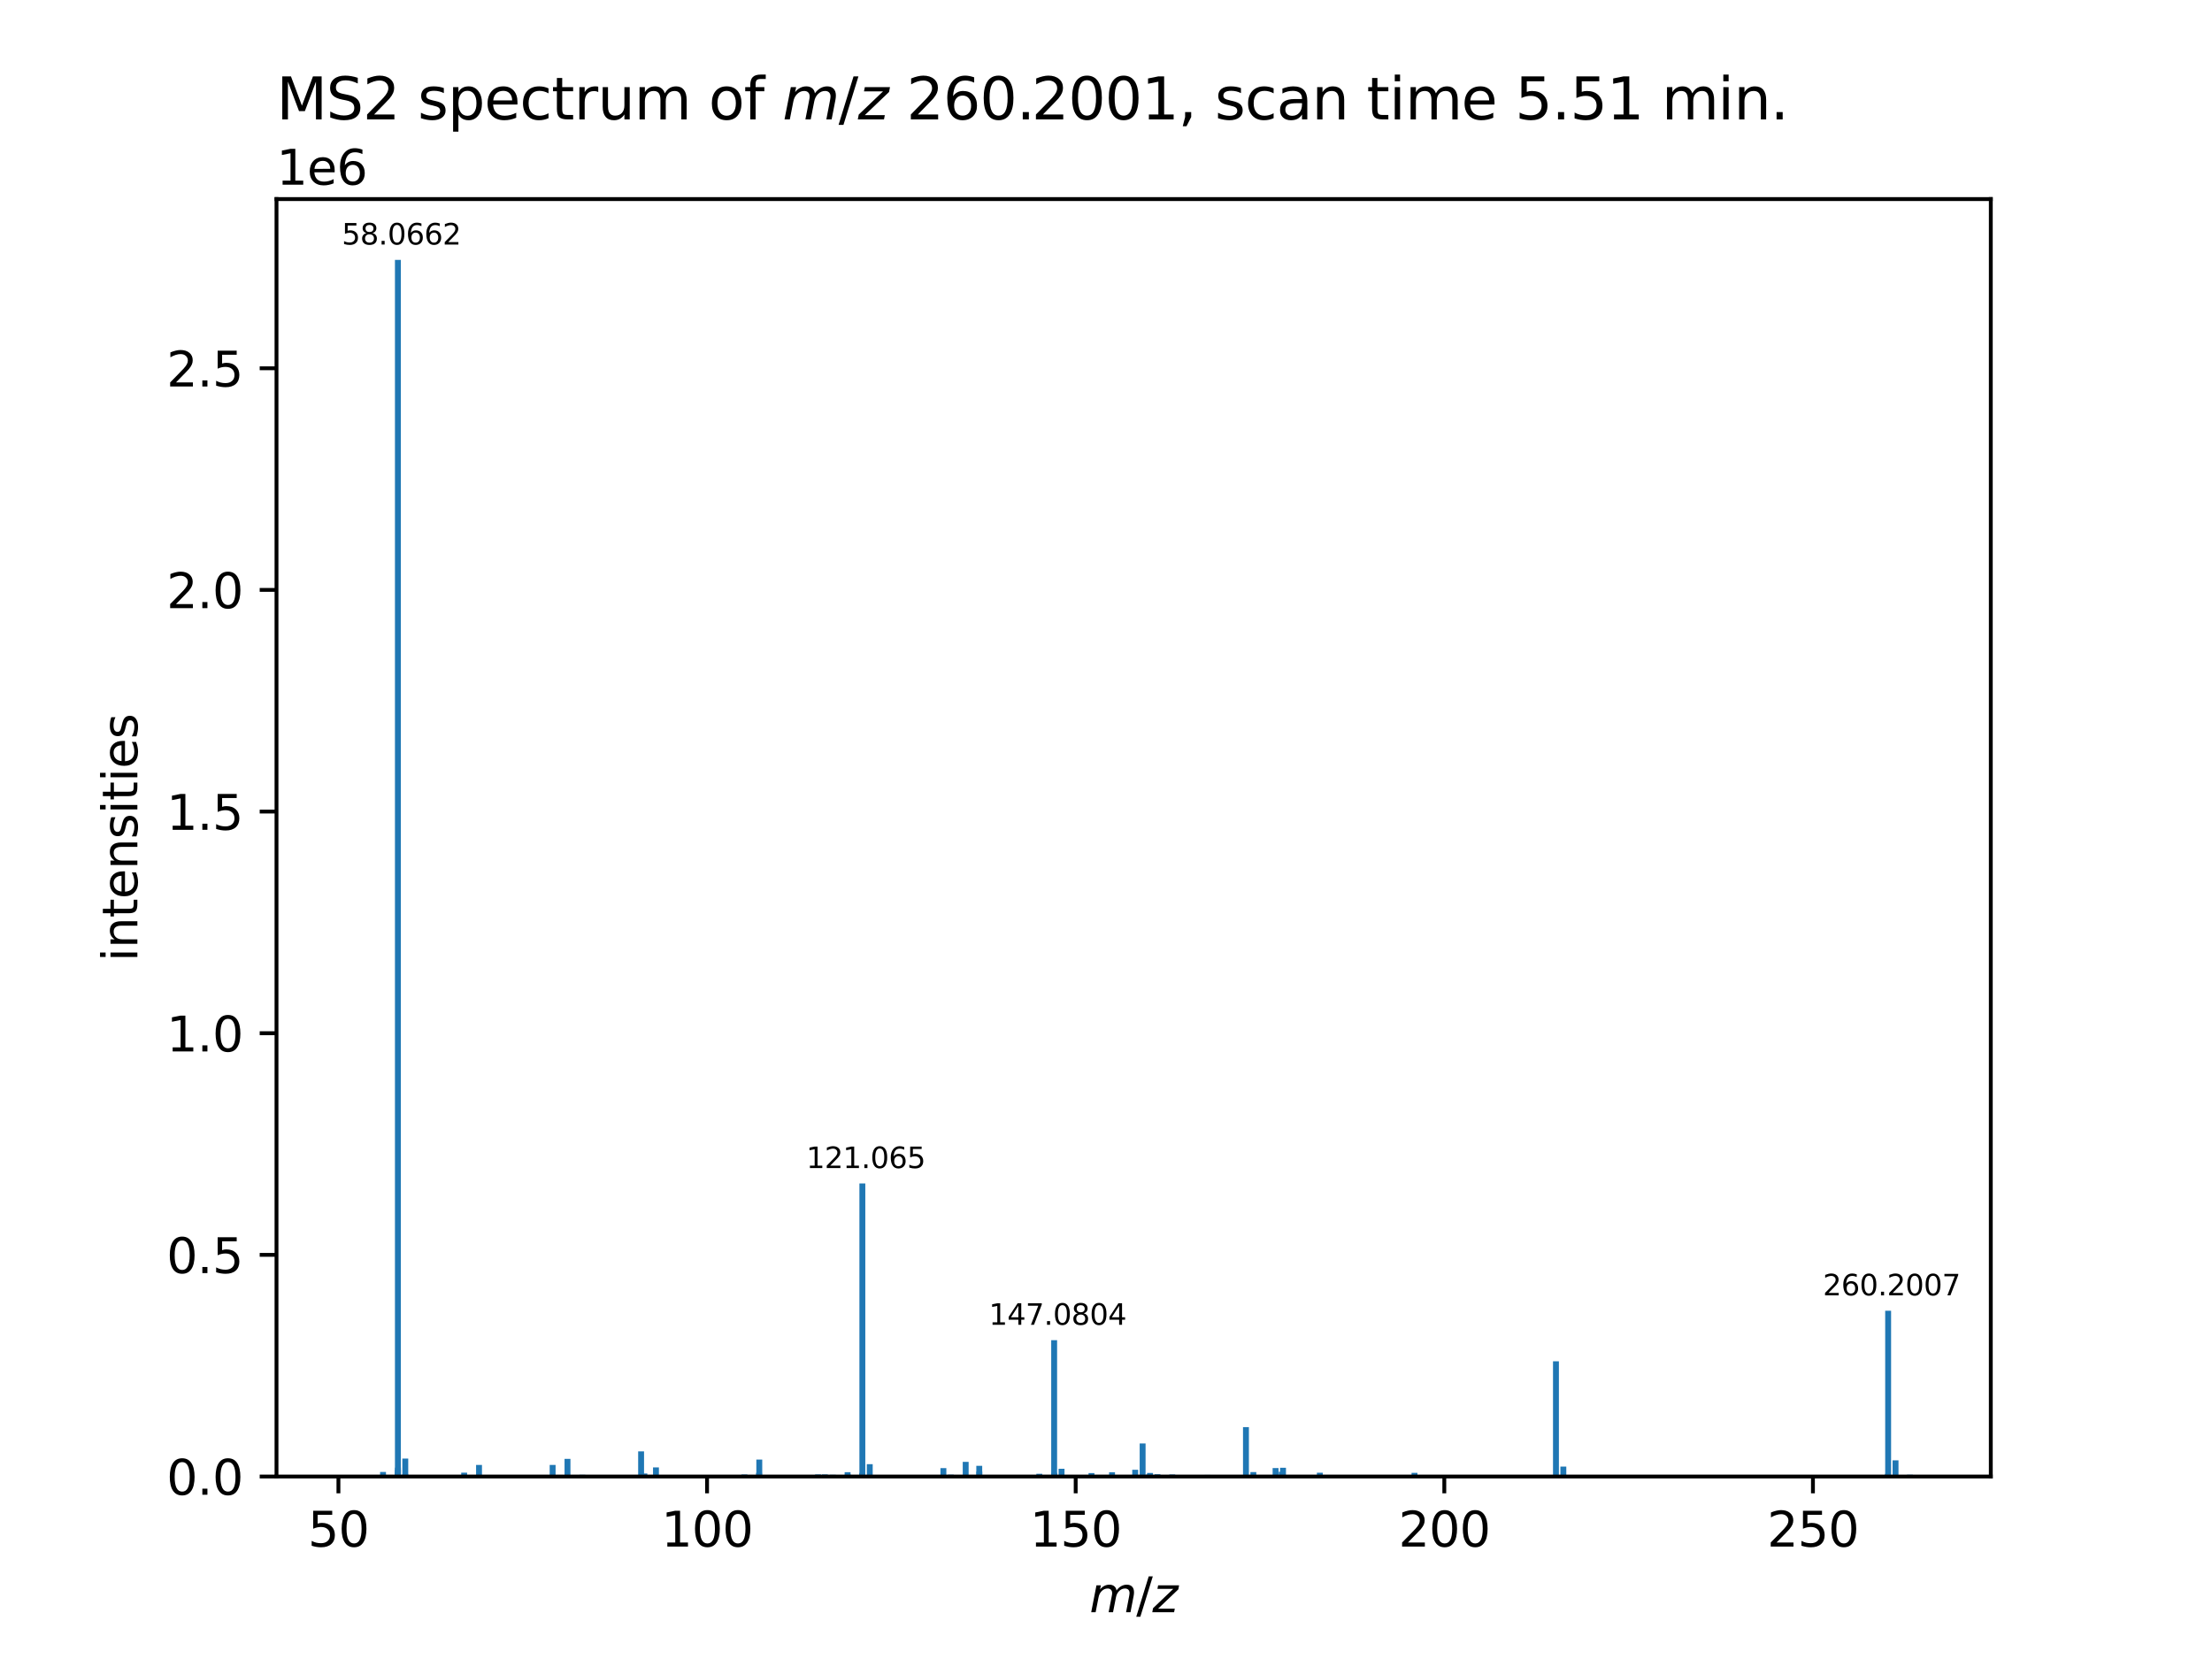 <?xml version="1.0" encoding="utf-8" standalone="no"?>
<!DOCTYPE svg PUBLIC "-//W3C//DTD SVG 1.1//EN"
  "http://www.w3.org/Graphics/SVG/1.1/DTD/svg11.dtd">
<svg xmlns:xlink="http://www.w3.org/1999/xlink" width="460.8pt" height="345.6pt" viewBox="0 0 460.8 345.6" xmlns="http://www.w3.org/2000/svg" version="1.1">
 <defs>
  <style type="text/css">*{stroke-linejoin: round; stroke-linecap: butt}</style>
 </defs>
 <g id="figure_1">
  <g id="patch_1">
   <path d="M 0 345.6 
L 460.8 345.6 
L 460.8 0 
L 0 0 
z
" style="fill: #ffffff"/>
  </g>
  <g id="axes_1">
   <g id="patch_2">
    <path d="M 57.6 307.584 
L 414.72 307.584 
L 414.72 41.472 
L 57.6 41.472 
z
" style="fill: #ffffff"/>
   </g>
   <g id="patch_3">
    <path d="M 73.833 307.584 
L 75.061 307.584 
L 75.061 307.329 
L 73.833 307.329 
z
" clip-path="url(#p3507c2643f)" style="fill: #1f77b4"/>
   </g>
   <g id="patch_4">
    <path d="M 77.65 307.584 
L 78.878 307.584 
L 78.878 307.317 
L 77.65 307.317 
z
" clip-path="url(#p3507c2643f)" style="fill: #1f77b4"/>
   </g>
   <g id="patch_5">
    <path d="M 79.178 307.584 
L 80.407 307.584 
L 80.407 306.636 
L 79.178 306.636 
z
" clip-path="url(#p3507c2643f)" style="fill: #1f77b4"/>
   </g>
   <g id="patch_6">
    <path d="M 80.584 307.584 
L 81.813 307.584 
L 81.813 307.312 
L 80.584 307.312 
z
" clip-path="url(#p3507c2643f)" style="fill: #1f77b4"/>
   </g>
   <g id="patch_7">
    <path d="M 82.202 307.584 
L 83.43 307.584 
L 83.43 307.224 
L 82.202 307.224 
z
" clip-path="url(#p3507c2643f)" style="fill: #1f77b4"/>
   </g>
   <g id="patch_8">
    <path d="M 82.264 307.584 
L 83.493 307.584 
L 83.493 306.615 
L 82.264 306.615 
z
" clip-path="url(#p3507c2643f)" style="fill: #1f77b4"/>
   </g>
   <g id="patch_9">
    <path d="M 82.274 307.584 
L 83.502 307.584 
L 83.502 54.144 
L 82.274 54.144 
z
" clip-path="url(#p3507c2643f)" style="fill: #1f77b4"/>
   </g>
   <g id="patch_10">
    <path d="M 82.281 307.584 
L 83.51 307.584 
L 83.51 306.163 
L 82.281 306.163 
z
" clip-path="url(#p3507c2643f)" style="fill: #1f77b4"/>
   </g>
   <g id="patch_11">
    <path d="M 82.283 307.584 
L 83.512 307.584 
L 83.512 305.74 
L 82.283 305.74 
z
" clip-path="url(#p3507c2643f)" style="fill: #1f77b4"/>
   </g>
   <g id="patch_12">
    <path d="M 83.805 307.584 
L 85.034 307.584 
L 85.034 307.115 
L 83.805 307.115 
z
" clip-path="url(#p3507c2643f)" style="fill: #1f77b4"/>
   </g>
   <g id="patch_13">
    <path d="M 83.815 307.584 
L 85.043 307.584 
L 85.043 303.849 
L 83.815 303.849 
z
" clip-path="url(#p3507c2643f)" style="fill: #1f77b4"/>
   </g>
   <g id="patch_14">
    <path d="M 96.079 307.584 
L 97.308 307.584 
L 97.308 306.78 
L 96.079 306.78 
z
" clip-path="url(#p3507c2643f)" style="fill: #1f77b4"/>
   </g>
   <g id="patch_15">
    <path d="M 99.175 307.584 
L 100.404 307.584 
L 100.404 305.173 
L 99.175 305.173 
z
" clip-path="url(#p3507c2643f)" style="fill: #1f77b4"/>
   </g>
   <g id="patch_16">
    <path d="M 114.509 307.584 
L 115.738 307.584 
L 115.738 305.169 
L 114.509 305.169 
z
" clip-path="url(#p3507c2643f)" style="fill: #1f77b4"/>
   </g>
   <g id="patch_17">
    <path d="M 117.605 307.584 
L 118.834 307.584 
L 118.834 303.913 
L 117.605 303.913 
z
" clip-path="url(#p3507c2643f)" style="fill: #1f77b4"/>
   </g>
   <g id="patch_18">
    <path d="M 120.7 307.584 
L 121.929 307.584 
L 121.929 307.23 
L 120.7 307.23 
z
" clip-path="url(#p3507c2643f)" style="fill: #1f77b4"/>
   </g>
   <g id="patch_19">
    <path d="M 121.155 307.584 
L 122.384 307.584 
L 122.384 307.266 
L 121.155 307.266 
z
" clip-path="url(#p3507c2643f)" style="fill: #1f77b4"/>
   </g>
   <g id="patch_20">
    <path d="M 132.939 307.584 
L 134.168 307.584 
L 134.168 302.34 
L 132.939 302.34 
z
" clip-path="url(#p3507c2643f)" style="fill: #1f77b4"/>
   </g>
   <g id="patch_21">
    <path d="M 133.623 307.584 
L 134.851 307.584 
L 134.851 306.955 
L 133.623 306.955 
z
" clip-path="url(#p3507c2643f)" style="fill: #1f77b4"/>
   </g>
   <g id="patch_22">
    <path d="M 136.035 307.584 
L 137.264 307.584 
L 137.264 305.686 
L 136.035 305.686 
z
" clip-path="url(#p3507c2643f)" style="fill: #1f77b4"/>
   </g>
   <g id="patch_23">
    <path d="M 137.267 307.584 
L 138.495 307.584 
L 138.495 307.262 
L 137.267 307.262 
z
" clip-path="url(#p3507c2643f)" style="fill: #1f77b4"/>
   </g>
   <g id="patch_24">
    <path d="M 148.65 307.584 
L 149.878 307.584 
L 149.878 307.277 
L 148.65 307.277 
z
" clip-path="url(#p3507c2643f)" style="fill: #1f77b4"/>
   </g>
   <g id="patch_25">
    <path d="M 154.465 307.584 
L 155.693 307.584 
L 155.693 307.157 
L 154.465 307.157 
z
" clip-path="url(#p3507c2643f)" style="fill: #1f77b4"/>
   </g>
   <g id="patch_26">
    <path d="M 157.504 307.584 
L 158.733 307.584 
L 158.733 306.837 
L 157.504 306.837 
z
" clip-path="url(#p3507c2643f)" style="fill: #1f77b4"/>
   </g>
   <g id="patch_27">
    <path d="M 157.56 307.584 
L 158.789 307.584 
L 158.789 304.056 
L 157.56 304.056 
z
" clip-path="url(#p3507c2643f)" style="fill: #1f77b4"/>
   </g>
   <g id="patch_28">
    <path d="M 169.798 307.584 
L 171.027 307.584 
L 171.027 307.155 
L 169.798 307.155 
z
" clip-path="url(#p3507c2643f)" style="fill: #1f77b4"/>
   </g>
   <g id="patch_29">
    <path d="M 171.22 307.584 
L 172.449 307.584 
L 172.449 307.146 
L 171.22 307.146 
z
" clip-path="url(#p3507c2643f)" style="fill: #1f77b4"/>
   </g>
   <g id="patch_30">
    <path d="M 172.895 307.584 
L 174.124 307.584 
L 174.124 307.224 
L 172.895 307.224 
z
" clip-path="url(#p3507c2643f)" style="fill: #1f77b4"/>
   </g>
   <g id="patch_31">
    <path d="M 175.952 307.584 
L 177.18 307.584 
L 177.18 306.68 
L 175.952 306.68 
z
" clip-path="url(#p3507c2643f)" style="fill: #1f77b4"/>
   </g>
   <g id="patch_32">
    <path d="M 175.99 307.584 
L 177.219 307.584 
L 177.219 307.151 
L 175.99 307.151 
z
" clip-path="url(#p3507c2643f)" style="fill: #1f77b4"/>
   </g>
   <g id="patch_33">
    <path d="M 178.013 307.584 
L 179.241 307.584 
L 179.241 307.266 
L 178.013 307.266 
z
" clip-path="url(#p3507c2643f)" style="fill: #1f77b4"/>
   </g>
   <g id="patch_34">
    <path d="M 179.016 307.584 
L 180.244 307.584 
L 180.244 307.02 
L 179.016 307.02 
z
" clip-path="url(#p3507c2643f)" style="fill: #1f77b4"/>
   </g>
   <g id="patch_35">
    <path d="M 179.019 307.584 
L 180.248 307.584 
L 180.248 306.839 
L 179.019 306.839 
z
" clip-path="url(#p3507c2643f)" style="fill: #1f77b4"/>
   </g>
   <g id="patch_36">
    <path d="M 179.03 307.584 
L 180.259 307.584 
L 180.259 246.535 
L 179.03 246.535 
z
" clip-path="url(#p3507c2643f)" style="fill: #1f77b4"/>
   </g>
   <g id="patch_37">
    <path d="M 180.571 307.584 
L 181.8 307.584 
L 181.8 305.014 
L 180.571 305.014 
z
" clip-path="url(#p3507c2643f)" style="fill: #1f77b4"/>
   </g>
   <g id="patch_38">
    <path d="M 191.324 307.584 
L 192.552 307.584 
L 192.552 307.265 
L 191.324 307.265 
z
" clip-path="url(#p3507c2643f)" style="fill: #1f77b4"/>
   </g>
   <g id="patch_39">
    <path d="M 195.912 307.584 
L 197.141 307.584 
L 197.141 305.833 
L 195.912 305.833 
z
" clip-path="url(#p3507c2643f)" style="fill: #1f77b4"/>
   </g>
   <g id="patch_40">
    <path d="M 197.46 307.584 
L 198.689 307.584 
L 198.689 307.195 
L 197.46 307.195 
z
" clip-path="url(#p3507c2643f)" style="fill: #1f77b4"/>
   </g>
   <g id="patch_41">
    <path d="M 200.555 307.584 
L 201.784 307.584 
L 201.784 304.529 
L 200.555 304.529 
z
" clip-path="url(#p3507c2643f)" style="fill: #1f77b4"/>
   </g>
   <g id="patch_42">
    <path d="M 203.383 307.584 
L 204.612 307.584 
L 204.612 305.355 
L 203.383 305.355 
z
" clip-path="url(#p3507c2643f)" style="fill: #1f77b4"/>
   </g>
   <g id="patch_43">
    <path d="M 203.398 307.584 
L 204.626 307.584 
L 204.626 306.551 
L 203.398 306.551 
z
" clip-path="url(#p3507c2643f)" style="fill: #1f77b4"/>
   </g>
   <g id="patch_44">
    <path d="M 215.89 307.584 
L 217.119 307.584 
L 217.119 307.011 
L 215.89 307.011 
z
" clip-path="url(#p3507c2643f)" style="fill: #1f77b4"/>
   </g>
   <g id="patch_45">
    <path d="M 218.985 307.584 
L 220.214 307.584 
L 220.214 279.18 
L 218.985 279.18 
z
" clip-path="url(#p3507c2643f)" style="fill: #1f77b4"/>
   </g>
   <g id="patch_46">
    <path d="M 219.004 307.584 
L 220.232 307.584 
L 220.232 306.836 
L 219.004 306.836 
z
" clip-path="url(#p3507c2643f)" style="fill: #1f77b4"/>
   </g>
   <g id="patch_47">
    <path d="M 220.526 307.584 
L 221.755 307.584 
L 221.755 305.969 
L 220.526 305.969 
z
" clip-path="url(#p3507c2643f)" style="fill: #1f77b4"/>
   </g>
   <g id="patch_48">
    <path d="M 226.763 307.584 
L 227.991 307.584 
L 227.991 306.873 
L 226.763 306.873 
z
" clip-path="url(#p3507c2643f)" style="fill: #1f77b4"/>
   </g>
   <g id="patch_49">
    <path d="M 231.045 307.584 
L 232.273 307.584 
L 232.273 306.701 
L 231.045 306.701 
z
" clip-path="url(#p3507c2643f)" style="fill: #1f77b4"/>
   </g>
   <g id="patch_50">
    <path d="M 235.868 307.584 
L 237.096 307.584 
L 237.096 306.184 
L 235.868 306.184 
z
" clip-path="url(#p3507c2643f)" style="fill: #1f77b4"/>
   </g>
   <g id="patch_51">
    <path d="M 237.415 307.584 
L 238.644 307.584 
L 238.644 300.7 
L 237.415 300.7 
z
" clip-path="url(#p3507c2643f)" style="fill: #1f77b4"/>
   </g>
   <g id="patch_52">
    <path d="M 238.78 307.584 
L 240.008 307.584 
L 240.008 307.145 
L 238.78 307.145 
z
" clip-path="url(#p3507c2643f)" style="fill: #1f77b4"/>
   </g>
   <g id="patch_53">
    <path d="M 238.959 307.584 
L 240.187 307.584 
L 240.187 306.838 
L 238.959 306.838 
z
" clip-path="url(#p3507c2643f)" style="fill: #1f77b4"/>
   </g>
   <g id="patch_54">
    <path d="M 240.511 307.584 
L 241.74 307.584 
L 241.74 307.119 
L 240.511 307.119 
z
" clip-path="url(#p3507c2643f)" style="fill: #1f77b4"/>
   </g>
   <g id="patch_55">
    <path d="M 243.587 307.584 
L 244.816 307.584 
L 244.816 307.168 
L 243.587 307.168 
z
" clip-path="url(#p3507c2643f)" style="fill: #1f77b4"/>
   </g>
   <g id="patch_56">
    <path d="M 250.94 307.584 
L 252.169 307.584 
L 252.169 307.251 
L 250.94 307.251 
z
" clip-path="url(#p3507c2643f)" style="fill: #1f77b4"/>
   </g>
   <g id="patch_57">
    <path d="M 258.941 307.584 
L 260.17 307.584 
L 260.17 297.296 
L 258.941 297.296 
z
" clip-path="url(#p3507c2643f)" style="fill: #1f77b4"/>
   </g>
   <g id="patch_58">
    <path d="M 260.482 307.584 
L 261.711 307.584 
L 261.711 306.665 
L 260.482 306.665 
z
" clip-path="url(#p3507c2643f)" style="fill: #1f77b4"/>
   </g>
   <g id="patch_59">
    <path d="M 265.112 307.584 
L 266.341 307.584 
L 266.341 305.823 
L 265.112 305.823 
z
" clip-path="url(#p3507c2643f)" style="fill: #1f77b4"/>
   </g>
   <g id="patch_60">
    <path d="M 266.393 307.584 
L 267.622 307.584 
L 267.622 306.602 
L 266.393 306.602 
z
" clip-path="url(#p3507c2643f)" style="fill: #1f77b4"/>
   </g>
   <g id="patch_61">
    <path d="M 266.661 307.584 
L 267.89 307.584 
L 267.89 305.761 
L 266.661 305.761 
z
" clip-path="url(#p3507c2643f)" style="fill: #1f77b4"/>
   </g>
   <g id="patch_62">
    <path d="M 274.332 307.584 
L 275.561 307.584 
L 275.561 306.797 
L 274.332 306.797 
z
" clip-path="url(#p3507c2643f)" style="fill: #1f77b4"/>
   </g>
   <g id="patch_63">
    <path d="M 278.514 307.584 
L 279.743 307.584 
L 279.743 307.267 
L 278.514 307.267 
z
" clip-path="url(#p3507c2643f)" style="fill: #1f77b4"/>
   </g>
   <g id="patch_64">
    <path d="M 294.053 307.584 
L 295.281 307.584 
L 295.281 306.82 
L 294.053 306.82 
z
" clip-path="url(#p3507c2643f)" style="fill: #1f77b4"/>
   </g>
   <g id="patch_65">
    <path d="M 323.519 307.584 
L 324.747 307.584 
L 324.747 283.581 
L 323.519 283.581 
z
" clip-path="url(#p3507c2643f)" style="fill: #1f77b4"/>
   </g>
   <g id="patch_66">
    <path d="M 325.059 307.584 
L 326.288 307.584 
L 326.288 305.52 
L 325.059 305.52 
z
" clip-path="url(#p3507c2643f)" style="fill: #1f77b4"/>
   </g>
   <g id="patch_67">
    <path d="M 392.676 307.584 
L 393.905 307.584 
L 393.905 307.031 
L 392.676 307.031 
z
" clip-path="url(#p3507c2643f)" style="fill: #1f77b4"/>
   </g>
   <g id="patch_68">
    <path d="M 392.72 307.584 
L 393.949 307.584 
L 393.949 273.053 
L 392.72 273.053 
z
" clip-path="url(#p3507c2643f)" style="fill: #1f77b4"/>
   </g>
   <g id="patch_69">
    <path d="M 394.261 307.584 
L 395.49 307.584 
L 395.49 304.216 
L 394.261 304.216 
z
" clip-path="url(#p3507c2643f)" style="fill: #1f77b4"/>
   </g>
   <g id="patch_70">
    <path d="M 397.259 307.584 
L 398.487 307.584 
L 398.487 307.209 
L 397.259 307.209 
z
" clip-path="url(#p3507c2643f)" style="fill: #1f77b4"/>
   </g>
   <g id="matplotlib.axis_1">
    <g id="xtick_1">
     <g id="line2d_1">
      <defs>
       <path id="md71a046479" d="M 0 0 
L 0 3.5 
" style="stroke: #000000; stroke-width: 0.8"/>
      </defs>
      <g>
       <use xlink:href="#md71a046479" x="70.5" y="307.584" style="stroke: #000000; stroke-width: 0.8"/>
      </g>
     </g>
     <g id="text_1">
      <!-- 50 -->
      <g transform="translate(64.137 322.182) scale(0.1 -0.1)">
       <defs>
        <path id="DejaVuSans-35" d="M 691 4666 
L 3169 4666 
L 3169 4134 
L 1269 4134 
L 1269 2991 
Q 1406 3038 1543 3061 
Q 1681 3084 1819 3084 
Q 2600 3084 3056 2656 
Q 3513 2228 3513 1497 
Q 3513 744 3044 326 
Q 2575 -91 1722 -91 
Q 1428 -91 1123 -41 
Q 819 9 494 109 
L 494 744 
Q 775 591 1075 516 
Q 1375 441 1709 441 
Q 2250 441 2565 725 
Q 2881 1009 2881 1497 
Q 2881 1984 2565 2268 
Q 2250 2553 1709 2553 
Q 1456 2553 1204 2497 
Q 953 2441 691 2322 
L 691 4666 
z
" transform="scale(0.016)"/>
        <path id="DejaVuSans-30" d="M 2034 4250 
Q 1547 4250 1301 3770 
Q 1056 3291 1056 2328 
Q 1056 1369 1301 889 
Q 1547 409 2034 409 
Q 2525 409 2770 889 
Q 3016 1369 3016 2328 
Q 3016 3291 2770 3770 
Q 2525 4250 2034 4250 
z
M 2034 4750 
Q 2819 4750 3233 4129 
Q 3647 3509 3647 2328 
Q 3647 1150 3233 529 
Q 2819 -91 2034 -91 
Q 1250 -91 836 529 
Q 422 1150 422 2328 
Q 422 3509 836 4129 
Q 1250 4750 2034 4750 
z
" transform="scale(0.016)"/>
       </defs>
       <use xlink:href="#DejaVuSans-35"/>
       <use xlink:href="#DejaVuSans-30" x="63.623"/>
      </g>
     </g>
    </g>
    <g id="xtick_2">
     <g id="line2d_2">
      <g>
       <use xlink:href="#md71a046479" x="147.292" y="307.584" style="stroke: #000000; stroke-width: 0.8"/>
      </g>
     </g>
     <g id="text_2">
      <!-- 100 -->
      <g transform="translate(137.748 322.182) scale(0.1 -0.1)">
       <defs>
        <path id="DejaVuSans-31" d="M 794 531 
L 1825 531 
L 1825 4091 
L 703 3866 
L 703 4441 
L 1819 4666 
L 2450 4666 
L 2450 531 
L 3481 531 
L 3481 0 
L 794 0 
L 794 531 
z
" transform="scale(0.016)"/>
       </defs>
       <use xlink:href="#DejaVuSans-31"/>
       <use xlink:href="#DejaVuSans-30" x="63.623"/>
       <use xlink:href="#DejaVuSans-30" x="127.246"/>
      </g>
     </g>
    </g>
    <g id="xtick_3">
     <g id="line2d_3">
      <g>
       <use xlink:href="#md71a046479" x="224.084" y="307.584" style="stroke: #000000; stroke-width: 0.8"/>
      </g>
     </g>
     <g id="text_3">
      <!-- 150 -->
      <g transform="translate(214.54 322.182) scale(0.1 -0.1)">
       <use xlink:href="#DejaVuSans-31"/>
       <use xlink:href="#DejaVuSans-35" x="63.623"/>
       <use xlink:href="#DejaVuSans-30" x="127.246"/>
      </g>
     </g>
    </g>
    <g id="xtick_4">
     <g id="line2d_4">
      <g>
       <use xlink:href="#md71a046479" x="300.876" y="307.584" style="stroke: #000000; stroke-width: 0.8"/>
      </g>
     </g>
     <g id="text_4">
      <!-- 200 -->
      <g transform="translate(291.332 322.182) scale(0.1 -0.1)">
       <defs>
        <path id="DejaVuSans-32" d="M 1228 531 
L 3431 531 
L 3431 0 
L 469 0 
L 469 531 
Q 828 903 1448 1529 
Q 2069 2156 2228 2338 
Q 2531 2678 2651 2914 
Q 2772 3150 2772 3378 
Q 2772 3750 2511 3984 
Q 2250 4219 1831 4219 
Q 1534 4219 1204 4116 
Q 875 4013 500 3803 
L 500 4441 
Q 881 4594 1212 4672 
Q 1544 4750 1819 4750 
Q 2544 4750 2975 4387 
Q 3406 4025 3406 3419 
Q 3406 3131 3298 2873 
Q 3191 2616 2906 2266 
Q 2828 2175 2409 1742 
Q 1991 1309 1228 531 
z
" transform="scale(0.016)"/>
       </defs>
       <use xlink:href="#DejaVuSans-32"/>
       <use xlink:href="#DejaVuSans-30" x="63.623"/>
       <use xlink:href="#DejaVuSans-30" x="127.246"/>
      </g>
     </g>
    </g>
    <g id="xtick_5">
     <g id="line2d_5">
      <g>
       <use xlink:href="#md71a046479" x="377.668" y="307.584" style="stroke: #000000; stroke-width: 0.8"/>
      </g>
     </g>
     <g id="text_5">
      <!-- 250 -->
      <g transform="translate(368.124 322.182) scale(0.1 -0.1)">
       <use xlink:href="#DejaVuSans-32"/>
       <use xlink:href="#DejaVuSans-35" x="63.623"/>
       <use xlink:href="#DejaVuSans-30" x="127.246"/>
      </g>
     </g>
    </g>
    <g id="text_6">
     <!-- ${m/z}$ -->
     <g transform="translate(226.96 335.861) scale(0.1 -0.1)">
      <defs>
       <path id="DejaVuSans-Oblique-6d" d="M 5747 2113 
L 5338 0 
L 4763 0 
L 5166 2094 
Q 5191 2228 5203 2325 
Q 5216 2422 5216 2491 
Q 5216 2772 5059 2928 
Q 4903 3084 4622 3084 
Q 4203 3084 3875 2770 
Q 3547 2456 3450 1953 
L 3066 0 
L 2491 0 
L 2900 2094 
Q 2925 2209 2937 2307 
Q 2950 2406 2950 2484 
Q 2950 2769 2794 2926 
Q 2638 3084 2363 3084 
Q 1938 3084 1609 2770 
Q 1281 2456 1184 1953 
L 800 0 
L 225 0 
L 909 3500 
L 1484 3500 
L 1375 2956 
Q 1609 3263 1923 3423 
Q 2238 3584 2597 3584 
Q 2978 3584 3223 3384 
Q 3469 3184 3519 2828 
Q 3781 3197 4126 3390 
Q 4472 3584 4856 3584 
Q 5306 3584 5551 3325 
Q 5797 3066 5797 2591 
Q 5797 2488 5784 2364 
Q 5772 2241 5747 2113 
z
" transform="scale(0.016)"/>
       <path id="DejaVuSans-2f" d="M 1625 4666 
L 2156 4666 
L 531 -594 
L 0 -594 
L 1625 4666 
z
" transform="scale(0.016)"/>
       <path id="DejaVuSans-Oblique-7a" d="M 744 3500 
L 3475 3500 
L 3372 2975 
L 738 459 
L 2913 459 
L 2822 0 
L -19 0 
L 84 525 
L 2719 3041 
L 653 3041 
L 744 3500 
z
" transform="scale(0.016)"/>
      </defs>
      <use xlink:href="#DejaVuSans-Oblique-6d" transform="translate(0 0.094)"/>
      <use xlink:href="#DejaVuSans-2f" transform="translate(97.412 0.094)"/>
      <use xlink:href="#DejaVuSans-Oblique-7a" transform="translate(131.104 0.094)"/>
     </g>
    </g>
   </g>
   <g id="matplotlib.axis_2">
    <g id="ytick_1">
     <g id="line2d_6">
      <defs>
       <path id="m724c738f0d" d="M 0 0 
L -3.5 0 
" style="stroke: #000000; stroke-width: 0.8"/>
      </defs>
      <g>
       <use xlink:href="#m724c738f0d" x="57.6" y="307.584" style="stroke: #000000; stroke-width: 0.8"/>
      </g>
     </g>
     <g id="text_7">
      <!-- 0.0 -->
      <g transform="translate(34.697 311.383) scale(0.1 -0.1)">
       <defs>
        <path id="DejaVuSans-2e" d="M 684 794 
L 1344 794 
L 1344 0 
L 684 0 
L 684 794 
z
" transform="scale(0.016)"/>
       </defs>
       <use xlink:href="#DejaVuSans-30"/>
       <use xlink:href="#DejaVuSans-2e" x="63.623"/>
       <use xlink:href="#DejaVuSans-30" x="95.41"/>
      </g>
     </g>
    </g>
    <g id="ytick_2">
     <g id="line2d_7">
      <g>
       <use xlink:href="#m724c738f0d" x="57.6" y="261.41" style="stroke: #000000; stroke-width: 0.8"/>
      </g>
     </g>
     <g id="text_8">
      <!-- 0.5 -->
      <g transform="translate(34.697 265.209) scale(0.1 -0.1)">
       <use xlink:href="#DejaVuSans-30"/>
       <use xlink:href="#DejaVuSans-2e" x="63.623"/>
       <use xlink:href="#DejaVuSans-35" x="95.41"/>
      </g>
     </g>
    </g>
    <g id="ytick_3">
     <g id="line2d_8">
      <g>
       <use xlink:href="#m724c738f0d" x="57.6" y="215.236" style="stroke: #000000; stroke-width: 0.8"/>
      </g>
     </g>
     <g id="text_9">
      <!-- 1.0 -->
      <g transform="translate(34.697 219.036) scale(0.1 -0.1)">
       <use xlink:href="#DejaVuSans-31"/>
       <use xlink:href="#DejaVuSans-2e" x="63.623"/>
       <use xlink:href="#DejaVuSans-30" x="95.41"/>
      </g>
     </g>
    </g>
    <g id="ytick_4">
     <g id="line2d_9">
      <g>
       <use xlink:href="#m724c738f0d" x="57.6" y="169.063" style="stroke: #000000; stroke-width: 0.8"/>
      </g>
     </g>
     <g id="text_10">
      <!-- 1.5 -->
      <g transform="translate(34.697 172.862) scale(0.1 -0.1)">
       <use xlink:href="#DejaVuSans-31"/>
       <use xlink:href="#DejaVuSans-2e" x="63.623"/>
       <use xlink:href="#DejaVuSans-35" x="95.41"/>
      </g>
     </g>
    </g>
    <g id="ytick_5">
     <g id="line2d_10">
      <g>
       <use xlink:href="#m724c738f0d" x="57.6" y="122.889" style="stroke: #000000; stroke-width: 0.8"/>
      </g>
     </g>
     <g id="text_11">
      <!-- 2.0 -->
      <g transform="translate(34.697 126.688) scale(0.1 -0.1)">
       <use xlink:href="#DejaVuSans-32"/>
       <use xlink:href="#DejaVuSans-2e" x="63.623"/>
       <use xlink:href="#DejaVuSans-30" x="95.41"/>
      </g>
     </g>
    </g>
    <g id="ytick_6">
     <g id="line2d_11">
      <g>
       <use xlink:href="#m724c738f0d" x="57.6" y="76.715" style="stroke: #000000; stroke-width: 0.8"/>
      </g>
     </g>
     <g id="text_12">
      <!-- 2.5 -->
      <g transform="translate(34.697 80.514) scale(0.1 -0.1)">
       <use xlink:href="#DejaVuSans-32"/>
       <use xlink:href="#DejaVuSans-2e" x="63.623"/>
       <use xlink:href="#DejaVuSans-35" x="95.41"/>
      </g>
     </g>
    </g>
    <g id="text_13">
     <!-- intensities -->
     <g transform="translate(28.617 200.315) rotate(-90) scale(0.1 -0.1)">
      <defs>
       <path id="DejaVuSans-69" d="M 603 3500 
L 1178 3500 
L 1178 0 
L 603 0 
L 603 3500 
z
M 603 4863 
L 1178 4863 
L 1178 4134 
L 603 4134 
L 603 4863 
z
" transform="scale(0.016)"/>
       <path id="DejaVuSans-6e" d="M 3513 2113 
L 3513 0 
L 2938 0 
L 2938 2094 
Q 2938 2591 2744 2837 
Q 2550 3084 2163 3084 
Q 1697 3084 1428 2787 
Q 1159 2491 1159 1978 
L 1159 0 
L 581 0 
L 581 3500 
L 1159 3500 
L 1159 2956 
Q 1366 3272 1645 3428 
Q 1925 3584 2291 3584 
Q 2894 3584 3203 3211 
Q 3513 2838 3513 2113 
z
" transform="scale(0.016)"/>
       <path id="DejaVuSans-74" d="M 1172 4494 
L 1172 3500 
L 2356 3500 
L 2356 3053 
L 1172 3053 
L 1172 1153 
Q 1172 725 1289 603 
Q 1406 481 1766 481 
L 2356 481 
L 2356 0 
L 1766 0 
Q 1100 0 847 248 
Q 594 497 594 1153 
L 594 3053 
L 172 3053 
L 172 3500 
L 594 3500 
L 594 4494 
L 1172 4494 
z
" transform="scale(0.016)"/>
       <path id="DejaVuSans-65" d="M 3597 1894 
L 3597 1613 
L 953 1613 
Q 991 1019 1311 708 
Q 1631 397 2203 397 
Q 2534 397 2845 478 
Q 3156 559 3463 722 
L 3463 178 
Q 3153 47 2828 -22 
Q 2503 -91 2169 -91 
Q 1331 -91 842 396 
Q 353 884 353 1716 
Q 353 2575 817 3079 
Q 1281 3584 2069 3584 
Q 2775 3584 3186 3129 
Q 3597 2675 3597 1894 
z
M 3022 2063 
Q 3016 2534 2758 2815 
Q 2500 3097 2075 3097 
Q 1594 3097 1305 2825 
Q 1016 2553 972 2059 
L 3022 2063 
z
" transform="scale(0.016)"/>
       <path id="DejaVuSans-73" d="M 2834 3397 
L 2834 2853 
Q 2591 2978 2328 3040 
Q 2066 3103 1784 3103 
Q 1356 3103 1142 2972 
Q 928 2841 928 2578 
Q 928 2378 1081 2264 
Q 1234 2150 1697 2047 
L 1894 2003 
Q 2506 1872 2764 1633 
Q 3022 1394 3022 966 
Q 3022 478 2636 193 
Q 2250 -91 1575 -91 
Q 1294 -91 989 -36 
Q 684 19 347 128 
L 347 722 
Q 666 556 975 473 
Q 1284 391 1588 391 
Q 1994 391 2212 530 
Q 2431 669 2431 922 
Q 2431 1156 2273 1281 
Q 2116 1406 1581 1522 
L 1381 1569 
Q 847 1681 609 1914 
Q 372 2147 372 2553 
Q 372 3047 722 3315 
Q 1072 3584 1716 3584 
Q 2034 3584 2315 3537 
Q 2597 3491 2834 3397 
z
" transform="scale(0.016)"/>
      </defs>
      <use xlink:href="#DejaVuSans-69"/>
      <use xlink:href="#DejaVuSans-6e" x="27.783"/>
      <use xlink:href="#DejaVuSans-74" x="91.162"/>
      <use xlink:href="#DejaVuSans-65" x="130.371"/>
      <use xlink:href="#DejaVuSans-6e" x="191.895"/>
      <use xlink:href="#DejaVuSans-73" x="255.273"/>
      <use xlink:href="#DejaVuSans-69" x="307.373"/>
      <use xlink:href="#DejaVuSans-74" x="335.156"/>
      <use xlink:href="#DejaVuSans-69" x="374.365"/>
      <use xlink:href="#DejaVuSans-65" x="402.148"/>
      <use xlink:href="#DejaVuSans-73" x="463.672"/>
     </g>
    </g>
    <g id="text_14">
     <!-- 1e6 -->
     <g transform="translate(57.6 38.472) scale(0.1 -0.1)">
      <defs>
       <path id="DejaVuSans-36" d="M 2113 2584 
Q 1688 2584 1439 2293 
Q 1191 2003 1191 1497 
Q 1191 994 1439 701 
Q 1688 409 2113 409 
Q 2538 409 2786 701 
Q 3034 994 3034 1497 
Q 3034 2003 2786 2293 
Q 2538 2584 2113 2584 
z
M 3366 4563 
L 3366 3988 
Q 3128 4100 2886 4159 
Q 2644 4219 2406 4219 
Q 1781 4219 1451 3797 
Q 1122 3375 1075 2522 
Q 1259 2794 1537 2939 
Q 1816 3084 2150 3084 
Q 2853 3084 3261 2657 
Q 3669 2231 3669 1497 
Q 3669 778 3244 343 
Q 2819 -91 2113 -91 
Q 1303 -91 875 529 
Q 447 1150 447 2328 
Q 447 3434 972 4092 
Q 1497 4750 2381 4750 
Q 2619 4750 2861 4703 
Q 3103 4656 3366 4563 
z
" transform="scale(0.016)"/>
      </defs>
      <use xlink:href="#DejaVuSans-31"/>
      <use xlink:href="#DejaVuSans-65" x="63.623"/>
      <use xlink:href="#DejaVuSans-36" x="125.146"/>
     </g>
    </g>
   </g>
   <g id="patch_71">
    <path d="M 57.6 307.584 
L 57.6 41.472 
" style="fill: none; stroke: #000000; stroke-width: 0.8; stroke-linejoin: miter; stroke-linecap: square"/>
   </g>
   <g id="patch_72">
    <path d="M 414.72 307.584 
L 414.72 41.472 
" style="fill: none; stroke: #000000; stroke-width: 0.8; stroke-linejoin: miter; stroke-linecap: square"/>
   </g>
   <g id="patch_73">
    <path d="M 57.6 307.584 
L 414.72 307.584 
" style="fill: none; stroke: #000000; stroke-width: 0.8; stroke-linejoin: miter; stroke-linecap: square"/>
   </g>
   <g id="patch_74">
    <path d="M 57.6 41.472 
L 414.72 41.472 
" style="fill: none; stroke: #000000; stroke-width: 0.8; stroke-linejoin: miter; stroke-linecap: square"/>
   </g>
   <g id="text_15">
    <!-- 58.0662 -->
    <g transform="translate(71.202 50.94) scale(0.06 -0.06)">
     <defs>
      <path id="DejaVuSans-38" d="M 2034 2216 
Q 1584 2216 1326 1975 
Q 1069 1734 1069 1313 
Q 1069 891 1326 650 
Q 1584 409 2034 409 
Q 2484 409 2743 651 
Q 3003 894 3003 1313 
Q 3003 1734 2745 1975 
Q 2488 2216 2034 2216 
z
M 1403 2484 
Q 997 2584 770 2862 
Q 544 3141 544 3541 
Q 544 4100 942 4425 
Q 1341 4750 2034 4750 
Q 2731 4750 3128 4425 
Q 3525 4100 3525 3541 
Q 3525 3141 3298 2862 
Q 3072 2584 2669 2484 
Q 3125 2378 3379 2068 
Q 3634 1759 3634 1313 
Q 3634 634 3220 271 
Q 2806 -91 2034 -91 
Q 1263 -91 848 271 
Q 434 634 434 1313 
Q 434 1759 690 2068 
Q 947 2378 1403 2484 
z
M 1172 3481 
Q 1172 3119 1398 2916 
Q 1625 2713 2034 2713 
Q 2441 2713 2670 2916 
Q 2900 3119 2900 3481 
Q 2900 3844 2670 4047 
Q 2441 4250 2034 4250 
Q 1625 4250 1398 4047 
Q 1172 3844 1172 3481 
z
" transform="scale(0.016)"/>
     </defs>
     <use xlink:href="#DejaVuSans-35"/>
     <use xlink:href="#DejaVuSans-38" x="63.623"/>
     <use xlink:href="#DejaVuSans-2e" x="127.246"/>
     <use xlink:href="#DejaVuSans-30" x="159.033"/>
     <use xlink:href="#DejaVuSans-36" x="222.656"/>
     <use xlink:href="#DejaVuSans-36" x="286.279"/>
     <use xlink:href="#DejaVuSans-32" x="349.902"/>
    </g>
   </g>
   <g id="text_16">
    <!-- 121.065 -->
    <g transform="translate(167.958 243.331) scale(0.06 -0.06)">
     <use xlink:href="#DejaVuSans-31"/>
     <use xlink:href="#DejaVuSans-32" x="63.623"/>
     <use xlink:href="#DejaVuSans-31" x="127.246"/>
     <use xlink:href="#DejaVuSans-2e" x="190.869"/>
     <use xlink:href="#DejaVuSans-30" x="222.656"/>
     <use xlink:href="#DejaVuSans-36" x="286.279"/>
     <use xlink:href="#DejaVuSans-35" x="349.902"/>
    </g>
   </g>
   <g id="text_17">
    <!-- 147.0804 -->
    <g transform="translate(206.005 275.975) scale(0.06 -0.06)">
     <defs>
      <path id="DejaVuSans-34" d="M 2419 4116 
L 825 1625 
L 2419 1625 
L 2419 4116 
z
M 2253 4666 
L 3047 4666 
L 3047 1625 
L 3713 1625 
L 3713 1100 
L 3047 1100 
L 3047 0 
L 2419 0 
L 2419 1100 
L 313 1100 
L 313 1709 
L 2253 4666 
z
" transform="scale(0.016)"/>
      <path id="DejaVuSans-37" d="M 525 4666 
L 3525 4666 
L 3525 4397 
L 1831 0 
L 1172 0 
L 2766 4134 
L 525 4134 
L 525 4666 
z
" transform="scale(0.016)"/>
     </defs>
     <use xlink:href="#DejaVuSans-31"/>
     <use xlink:href="#DejaVuSans-34" x="63.623"/>
     <use xlink:href="#DejaVuSans-37" x="127.246"/>
     <use xlink:href="#DejaVuSans-2e" x="190.869"/>
     <use xlink:href="#DejaVuSans-30" x="222.656"/>
     <use xlink:href="#DejaVuSans-38" x="286.279"/>
     <use xlink:href="#DejaVuSans-30" x="349.902"/>
     <use xlink:href="#DejaVuSans-34" x="413.525"/>
    </g>
   </g>
   <g id="text_18">
    <!-- 260.2007 -->
    <g transform="translate(379.74 269.849) scale(0.06 -0.06)">
     <use xlink:href="#DejaVuSans-32"/>
     <use xlink:href="#DejaVuSans-36" x="63.623"/>
     <use xlink:href="#DejaVuSans-30" x="127.246"/>
     <use xlink:href="#DejaVuSans-2e" x="190.869"/>
     <use xlink:href="#DejaVuSans-32" x="222.656"/>
     <use xlink:href="#DejaVuSans-30" x="286.279"/>
     <use xlink:href="#DejaVuSans-30" x="349.902"/>
     <use xlink:href="#DejaVuSans-37" x="413.525"/>
    </g>
   </g>
   <g id="text_19">
    <!-- MS2 spectrum of ${m/z}$ 260.2001, scan time 5.51 min. -->
    <g transform="translate(57.6 24.874) scale(0.12 -0.12)">
     <defs>
      <path id="DejaVuSans-4d" d="M 628 4666 
L 1569 4666 
L 2759 1491 
L 3956 4666 
L 4897 4666 
L 4897 0 
L 4281 0 
L 4281 4097 
L 3078 897 
L 2444 897 
L 1241 4097 
L 1241 0 
L 628 0 
L 628 4666 
z
" transform="scale(0.016)"/>
      <path id="DejaVuSans-53" d="M 3425 4513 
L 3425 3897 
Q 3066 4069 2747 4153 
Q 2428 4238 2131 4238 
Q 1616 4238 1336 4038 
Q 1056 3838 1056 3469 
Q 1056 3159 1242 3001 
Q 1428 2844 1947 2747 
L 2328 2669 
Q 3034 2534 3370 2195 
Q 3706 1856 3706 1288 
Q 3706 609 3251 259 
Q 2797 -91 1919 -91 
Q 1588 -91 1214 -16 
Q 841 59 441 206 
L 441 856 
Q 825 641 1194 531 
Q 1563 422 1919 422 
Q 2459 422 2753 634 
Q 3047 847 3047 1241 
Q 3047 1584 2836 1778 
Q 2625 1972 2144 2069 
L 1759 2144 
Q 1053 2284 737 2584 
Q 422 2884 422 3419 
Q 422 4038 858 4394 
Q 1294 4750 2059 4750 
Q 2388 4750 2728 4690 
Q 3069 4631 3425 4513 
z
" transform="scale(0.016)"/>
      <path id="DejaVuSans-20" transform="scale(0.016)"/>
      <path id="DejaVuSans-70" d="M 1159 525 
L 1159 -1331 
L 581 -1331 
L 581 3500 
L 1159 3500 
L 1159 2969 
Q 1341 3281 1617 3432 
Q 1894 3584 2278 3584 
Q 2916 3584 3314 3078 
Q 3713 2572 3713 1747 
Q 3713 922 3314 415 
Q 2916 -91 2278 -91 
Q 1894 -91 1617 61 
Q 1341 213 1159 525 
z
M 3116 1747 
Q 3116 2381 2855 2742 
Q 2594 3103 2138 3103 
Q 1681 3103 1420 2742 
Q 1159 2381 1159 1747 
Q 1159 1113 1420 752 
Q 1681 391 2138 391 
Q 2594 391 2855 752 
Q 3116 1113 3116 1747 
z
" transform="scale(0.016)"/>
      <path id="DejaVuSans-63" d="M 3122 3366 
L 3122 2828 
Q 2878 2963 2633 3030 
Q 2388 3097 2138 3097 
Q 1578 3097 1268 2742 
Q 959 2388 959 1747 
Q 959 1106 1268 751 
Q 1578 397 2138 397 
Q 2388 397 2633 464 
Q 2878 531 3122 666 
L 3122 134 
Q 2881 22 2623 -34 
Q 2366 -91 2075 -91 
Q 1284 -91 818 406 
Q 353 903 353 1747 
Q 353 2603 823 3093 
Q 1294 3584 2113 3584 
Q 2378 3584 2631 3529 
Q 2884 3475 3122 3366 
z
" transform="scale(0.016)"/>
      <path id="DejaVuSans-72" d="M 2631 2963 
Q 2534 3019 2420 3045 
Q 2306 3072 2169 3072 
Q 1681 3072 1420 2755 
Q 1159 2438 1159 1844 
L 1159 0 
L 581 0 
L 581 3500 
L 1159 3500 
L 1159 2956 
Q 1341 3275 1631 3429 
Q 1922 3584 2338 3584 
Q 2397 3584 2469 3576 
Q 2541 3569 2628 3553 
L 2631 2963 
z
" transform="scale(0.016)"/>
      <path id="DejaVuSans-75" d="M 544 1381 
L 544 3500 
L 1119 3500 
L 1119 1403 
Q 1119 906 1312 657 
Q 1506 409 1894 409 
Q 2359 409 2629 706 
Q 2900 1003 2900 1516 
L 2900 3500 
L 3475 3500 
L 3475 0 
L 2900 0 
L 2900 538 
Q 2691 219 2414 64 
Q 2138 -91 1772 -91 
Q 1169 -91 856 284 
Q 544 659 544 1381 
z
M 1991 3584 
L 1991 3584 
z
" transform="scale(0.016)"/>
      <path id="DejaVuSans-6d" d="M 3328 2828 
Q 3544 3216 3844 3400 
Q 4144 3584 4550 3584 
Q 5097 3584 5394 3201 
Q 5691 2819 5691 2113 
L 5691 0 
L 5113 0 
L 5113 2094 
Q 5113 2597 4934 2840 
Q 4756 3084 4391 3084 
Q 3944 3084 3684 2787 
Q 3425 2491 3425 1978 
L 3425 0 
L 2847 0 
L 2847 2094 
Q 2847 2600 2669 2842 
Q 2491 3084 2119 3084 
Q 1678 3084 1418 2786 
Q 1159 2488 1159 1978 
L 1159 0 
L 581 0 
L 581 3500 
L 1159 3500 
L 1159 2956 
Q 1356 3278 1631 3431 
Q 1906 3584 2284 3584 
Q 2666 3584 2933 3390 
Q 3200 3197 3328 2828 
z
" transform="scale(0.016)"/>
      <path id="DejaVuSans-6f" d="M 1959 3097 
Q 1497 3097 1228 2736 
Q 959 2375 959 1747 
Q 959 1119 1226 758 
Q 1494 397 1959 397 
Q 2419 397 2687 759 
Q 2956 1122 2956 1747 
Q 2956 2369 2687 2733 
Q 2419 3097 1959 3097 
z
M 1959 3584 
Q 2709 3584 3137 3096 
Q 3566 2609 3566 1747 
Q 3566 888 3137 398 
Q 2709 -91 1959 -91 
Q 1206 -91 779 398 
Q 353 888 353 1747 
Q 353 2609 779 3096 
Q 1206 3584 1959 3584 
z
" transform="scale(0.016)"/>
      <path id="DejaVuSans-66" d="M 2375 4863 
L 2375 4384 
L 1825 4384 
Q 1516 4384 1395 4259 
Q 1275 4134 1275 3809 
L 1275 3500 
L 2222 3500 
L 2222 3053 
L 1275 3053 
L 1275 0 
L 697 0 
L 697 3053 
L 147 3053 
L 147 3500 
L 697 3500 
L 697 3744 
Q 697 4328 969 4595 
Q 1241 4863 1831 4863 
L 2375 4863 
z
" transform="scale(0.016)"/>
      <path id="DejaVuSans-2c" d="M 750 794 
L 1409 794 
L 1409 256 
L 897 -744 
L 494 -744 
L 750 256 
L 750 794 
z
" transform="scale(0.016)"/>
      <path id="DejaVuSans-61" d="M 2194 1759 
Q 1497 1759 1228 1600 
Q 959 1441 959 1056 
Q 959 750 1161 570 
Q 1363 391 1709 391 
Q 2188 391 2477 730 
Q 2766 1069 2766 1631 
L 2766 1759 
L 2194 1759 
z
M 3341 1997 
L 3341 0 
L 2766 0 
L 2766 531 
Q 2569 213 2275 61 
Q 1981 -91 1556 -91 
Q 1019 -91 701 211 
Q 384 513 384 1019 
Q 384 1609 779 1909 
Q 1175 2209 1959 2209 
L 2766 2209 
L 2766 2266 
Q 2766 2663 2505 2880 
Q 2244 3097 1772 3097 
Q 1472 3097 1187 3025 
Q 903 2953 641 2809 
L 641 3341 
Q 956 3463 1253 3523 
Q 1550 3584 1831 3584 
Q 2591 3584 2966 3190 
Q 3341 2797 3341 1997 
z
" transform="scale(0.016)"/>
     </defs>
     <use xlink:href="#DejaVuSans-4d" transform="translate(0 0.016)"/>
     <use xlink:href="#DejaVuSans-53" transform="translate(86.279 0.016)"/>
     <use xlink:href="#DejaVuSans-32" transform="translate(149.756 0.016)"/>
     <use xlink:href="#DejaVuSans-20" transform="translate(213.379 0.016)"/>
     <use xlink:href="#DejaVuSans-73" transform="translate(245.166 0.016)"/>
     <use xlink:href="#DejaVuSans-70" transform="translate(297.266 0.016)"/>
     <use xlink:href="#DejaVuSans-65" transform="translate(360.742 0.016)"/>
     <use xlink:href="#DejaVuSans-63" transform="translate(422.266 0.016)"/>
     <use xlink:href="#DejaVuSans-74" transform="translate(477.246 0.016)"/>
     <use xlink:href="#DejaVuSans-72" transform="translate(516.455 0.016)"/>
     <use xlink:href="#DejaVuSans-75" transform="translate(557.568 0.016)"/>
     <use xlink:href="#DejaVuSans-6d" transform="translate(620.947 0.016)"/>
     <use xlink:href="#DejaVuSans-20" transform="translate(718.359 0.016)"/>
     <use xlink:href="#DejaVuSans-6f" transform="translate(750.146 0.016)"/>
     <use xlink:href="#DejaVuSans-66" transform="translate(811.328 0.016)"/>
     <use xlink:href="#DejaVuSans-20" transform="translate(846.533 0.016)"/>
     <use xlink:href="#DejaVuSans-Oblique-6d" transform="translate(878.32 0.016)"/>
     <use xlink:href="#DejaVuSans-2f" transform="translate(975.732 0.016)"/>
     <use xlink:href="#DejaVuSans-Oblique-7a" transform="translate(1009.424 0.016)"/>
     <use xlink:href="#DejaVuSans-20" transform="translate(1061.914 0.016)"/>
     <use xlink:href="#DejaVuSans-32" transform="translate(1093.701 0.016)"/>
     <use xlink:href="#DejaVuSans-36" transform="translate(1157.324 0.016)"/>
     <use xlink:href="#DejaVuSans-30" transform="translate(1220.947 0.016)"/>
     <use xlink:href="#DejaVuSans-2e" transform="translate(1284.57 0.016)"/>
     <use xlink:href="#DejaVuSans-32" transform="translate(1310.857 0.016)"/>
     <use xlink:href="#DejaVuSans-30" transform="translate(1374.48 0.016)"/>
     <use xlink:href="#DejaVuSans-30" transform="translate(1438.104 0.016)"/>
     <use xlink:href="#DejaVuSans-31" transform="translate(1501.727 0.016)"/>
     <use xlink:href="#DejaVuSans-2c" transform="translate(1565.35 0.016)"/>
     <use xlink:href="#DejaVuSans-20" transform="translate(1597.137 0.016)"/>
     <use xlink:href="#DejaVuSans-73" transform="translate(1628.924 0.016)"/>
     <use xlink:href="#DejaVuSans-63" transform="translate(1681.023 0.016)"/>
     <use xlink:href="#DejaVuSans-61" transform="translate(1736.004 0.016)"/>
     <use xlink:href="#DejaVuSans-6e" transform="translate(1797.283 0.016)"/>
     <use xlink:href="#DejaVuSans-20" transform="translate(1860.662 0.016)"/>
     <use xlink:href="#DejaVuSans-74" transform="translate(1892.449 0.016)"/>
     <use xlink:href="#DejaVuSans-69" transform="translate(1931.658 0.016)"/>
     <use xlink:href="#DejaVuSans-6d" transform="translate(1959.441 0.016)"/>
     <use xlink:href="#DejaVuSans-65" transform="translate(2056.854 0.016)"/>
     <use xlink:href="#DejaVuSans-20" transform="translate(2118.377 0.016)"/>
     <use xlink:href="#DejaVuSans-35" transform="translate(2150.164 0.016)"/>
     <use xlink:href="#DejaVuSans-2e" transform="translate(2213.787 0.016)"/>
     <use xlink:href="#DejaVuSans-35" transform="translate(2245.574 0.016)"/>
     <use xlink:href="#DejaVuSans-31" transform="translate(2309.197 0.016)"/>
     <use xlink:href="#DejaVuSans-20" transform="translate(2372.82 0.016)"/>
     <use xlink:href="#DejaVuSans-6d" transform="translate(2404.607 0.016)"/>
     <use xlink:href="#DejaVuSans-69" transform="translate(2502.02 0.016)"/>
     <use xlink:href="#DejaVuSans-6e" transform="translate(2529.803 0.016)"/>
     <use xlink:href="#DejaVuSans-2e" transform="translate(2593.182 0.016)"/>
    </g>
   </g>
  </g>
 </g>
 <defs>
  <clipPath id="p3507c2643f">
   <rect x="57.6" y="41.472" width="357.12" height="266.112"/>
  </clipPath>
 </defs>
</svg>

